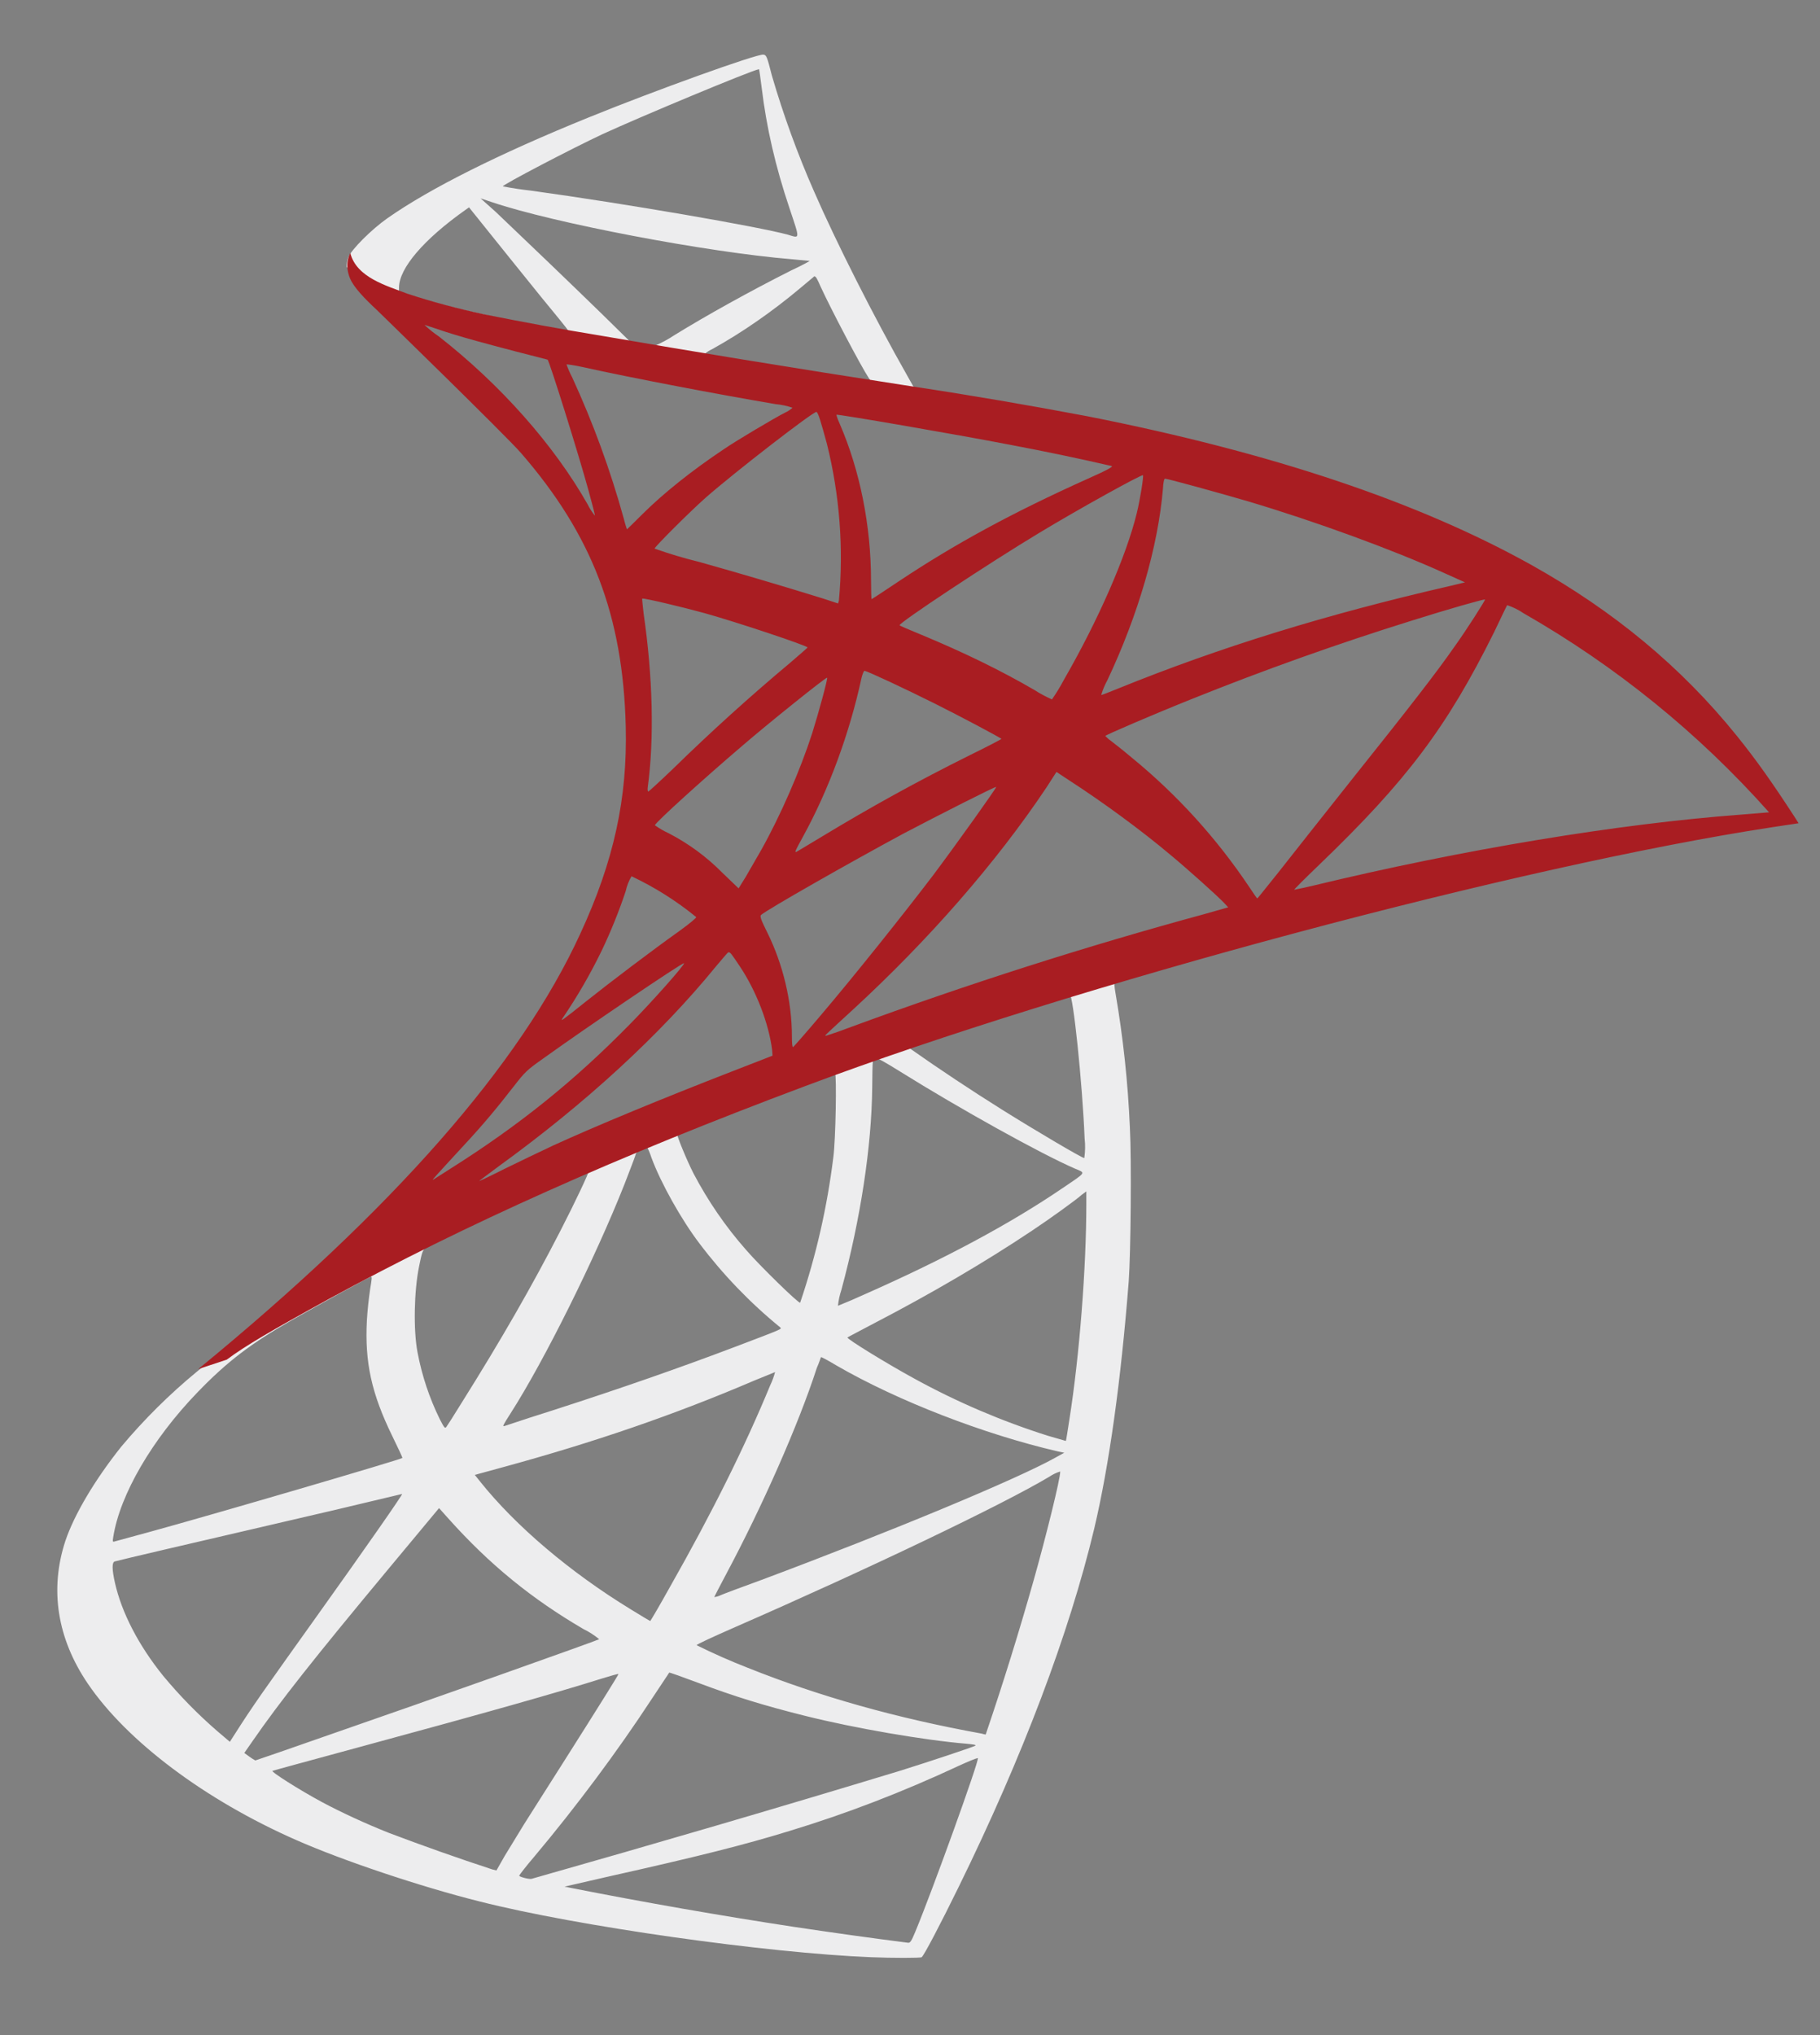 <svg width="17" height="19" viewBox="0 0 17 19" fill="none" xmlns="http://www.w3.org/2000/svg">
<rect x="0" y="0" width="17" height="19" fill="#808080" stroke="none"/>
<path d="M10.805 8.805L7.239 9.966L4.138 11.333L3.27 11.562C3.049 11.771 2.818 11.984 2.566 12.199C2.328 12.406 2.085 12.609 1.838 12.807C1.582 13.018 1.346 13.252 1.133 13.506C0.888 13.813 0.694 14.138 0.61 14.388C0.462 14.84 0.534 15.298 0.821 15.72C1.187 16.258 1.917 16.806 2.769 17.18C3.202 17.371 3.933 17.616 4.482 17.753C5.396 17.985 7.164 18.234 8.137 18.273C8.334 18.281 8.598 18.281 8.609 18.273C8.63 18.258 8.781 17.971 8.956 17.614C9.554 16.395 9.986 15.252 10.22 14.275C10.36 13.683 10.47 12.896 10.543 11.963C10.562 11.702 10.57 10.827 10.554 10.531C10.536 10.108 10.491 9.687 10.419 9.27C10.409 9.214 10.406 9.162 10.411 9.16C10.422 9.152 10.454 9.141 10.894 9.014L10.805 8.805ZM9.991 9.281C10.023 9.281 10.11 10.106 10.131 10.628C10.138 10.689 10.137 10.751 10.128 10.812C10.107 10.812 9.673 10.556 9.363 10.362C9.071 10.179 8.783 9.988 8.501 9.79C8.474 9.77 8.477 9.768 8.698 9.693C9.072 9.566 9.962 9.281 9.991 9.281ZM8.175 9.878C8.199 9.878 8.261 9.913 8.409 10.005C8.964 10.351 9.719 10.771 10.042 10.911C10.142 10.954 10.153 10.938 9.923 11.094C9.433 11.427 8.822 11.755 8.072 12.086C7.991 12.123 7.91 12.158 7.827 12.191C7.832 12.141 7.843 12.091 7.859 12.043C8.04 11.374 8.142 10.696 8.147 10.152C8.15 9.883 8.15 9.883 8.174 9.875C8.17 9.878 8.172 9.878 8.174 9.878L8.175 9.878ZM7.8 10.021C7.816 10.037 7.806 10.639 7.784 10.803C7.727 11.265 7.624 11.72 7.474 12.162C7.463 12.175 7.094 11.814 6.973 11.674C6.779 11.455 6.613 11.213 6.477 10.954C6.415 10.833 6.318 10.596 6.326 10.588C6.369 10.558 7.79 10.01 7.8 10.02V10.021ZM6.038 10.712C6.04 10.712 6.043 10.712 6.046 10.714C6.051 10.72 6.07 10.762 6.086 10.811C6.173 11.046 6.366 11.39 6.534 11.61C6.753 11.9 7.006 12.163 7.288 12.393C7.304 12.409 7.31 12.406 6.87 12.573C6.361 12.766 5.806 12.96 5.17 13.165C5.018 13.213 4.866 13.262 4.714 13.313C4.69 13.321 4.698 13.307 4.768 13.197C5.084 12.705 5.563 11.739 5.833 11.056C5.878 10.938 5.925 10.819 5.933 10.792C5.943 10.755 5.957 10.742 5.992 10.722C6.01 10.717 6.03 10.712 6.038 10.712ZM5.498 10.935C5.506 10.94 5.37 11.228 5.234 11.492C4.973 12 4.687 12.5 4.305 13.108C4.241 13.213 4.178 13.31 4.17 13.321C4.157 13.339 4.151 13.334 4.108 13.25C4.011 13.053 3.941 12.843 3.9 12.626C3.86 12.417 3.868 12.051 3.914 11.826C3.949 11.658 3.946 11.661 4.027 11.621C4.372 11.446 5.487 10.925 5.498 10.935ZM10.147 11.123V11.236C10.147 11.836 10.083 12.659 9.988 13.258C9.972 13.364 9.958 13.45 9.956 13.453C9.956 13.453 9.878 13.431 9.786 13.404C9.357 13.268 8.942 13.091 8.546 12.874C8.285 12.732 7.905 12.498 7.916 12.487C7.918 12.484 8.032 12.425 8.164 12.355C8.692 12.081 9.198 11.785 9.638 11.491C9.802 11.382 10.05 11.204 10.104 11.155L10.147 11.123ZM3.465 11.92C3.476 11.92 3.473 11.942 3.457 12.038C3.443 12.134 3.433 12.23 3.427 12.326C3.406 12.718 3.47 13.01 3.664 13.407C3.718 13.518 3.762 13.61 3.758 13.612C3.74 13.628 1.956 14.15 1.395 14.303L1.072 14.391C1.053 14.398 1.05 14.394 1.058 14.349C1.12 13.954 1.422 13.437 1.842 13.002C2.122 12.711 2.346 12.542 2.729 12.323C3.004 12.168 3.427 11.934 3.459 11.923C3.459 11.92 3.462 11.92 3.465 11.92ZM7.669 12.67C7.671 12.668 7.736 12.702 7.814 12.749C8.39 13.082 9.194 13.391 9.878 13.55L9.941 13.563L9.854 13.611C9.496 13.811 8.318 14.3 7.114 14.75C6.938 14.814 6.766 14.878 6.734 14.892C6.714 14.902 6.693 14.908 6.672 14.911C6.672 14.908 6.72 14.814 6.782 14.698C7.118 14.069 7.458 13.302 7.63 12.77C7.653 12.719 7.666 12.674 7.669 12.67ZM7.24 12.81C7.228 12.853 7.213 12.895 7.194 12.934C6.96 13.502 6.653 14.12 6.259 14.814C6.16 14.992 6.076 15.134 6.074 15.134C6.071 15.134 5.99 15.086 5.893 15.026C5.322 14.677 4.815 14.246 4.483 13.83L4.435 13.77L4.68 13.703C5.558 13.464 6.305 13.206 7.046 12.889L7.24 12.81ZM9.903 13.738C9.906 13.8 9.768 14.354 9.655 14.754C9.518 15.238 9.369 15.718 9.207 16.194C9.195 16.193 9.184 16.19 9.173 16.186C8.373 16.041 7.655 15.839 6.982 15.57C6.821 15.507 6.662 15.437 6.507 15.36C6.502 15.354 6.664 15.28 6.869 15.19C8.094 14.655 9.366 14.048 9.803 13.786C9.834 13.765 9.868 13.749 9.903 13.738ZM3.756 13.948C3.762 13.954 3.419 14.446 2.94 15.116C2.772 15.35 2.578 15.624 2.506 15.726C2.433 15.828 2.322 15.99 2.26 16.086L2.147 16.262L2.026 16.159C1.845 16.002 1.678 15.831 1.525 15.647C1.293 15.36 1.137 15.056 1.074 14.779C1.045 14.65 1.045 14.586 1.072 14.578C1.112 14.566 1.832 14.398 2.506 14.242C2.923 14.146 3.34 14.048 3.756 13.948ZM4.101 14.08L4.187 14.176C4.575 14.61 4.971 14.93 5.451 15.21C5.503 15.235 5.552 15.267 5.597 15.304C5.578 15.317 3.931 15.901 3.169 16.164C2.74 16.315 2.387 16.436 2.385 16.436C2.366 16.426 2.348 16.414 2.33 16.401L2.282 16.366L2.36 16.254C2.614 15.887 2.931 15.486 3.624 14.653L4.101 14.08ZM6.251 15.616C6.254 15.613 6.373 15.656 6.518 15.71C6.869 15.842 7.146 15.926 7.518 16.019C7.976 16.134 8.638 16.248 9.03 16.28C9.089 16.286 9.122 16.29 9.11 16.298C9.092 16.31 8.696 16.442 8.405 16.533C7.262 16.88 6.115 17.215 4.966 17.541C4.939 17.547 4.85 17.522 4.85 17.512C4.85 17.506 4.914 17.423 4.993 17.331C5.381 16.869 5.766 16.353 6.087 15.863C6.175 15.729 6.251 15.618 6.251 15.615V15.616ZM5.777 15.629C5.78 15.632 5.589 15.938 5.254 16.466C5.111 16.689 4.953 16.942 4.896 17.03C4.842 17.117 4.761 17.251 4.715 17.326L4.637 17.463L4.597 17.453C4.274 17.347 3.954 17.234 3.637 17.114C3.414 17.026 3.182 16.918 3.01 16.826C2.794 16.71 2.524 16.538 2.546 16.533C2.551 16.53 2.921 16.43 3.365 16.309C4.546 15.989 5.2 15.804 5.629 15.669C5.707 15.645 5.774 15.626 5.777 15.629ZM9.132 16.414H9.134C9.146 16.442 8.709 17.652 8.55 18.034C8.515 18.119 8.502 18.141 8.482 18.138C8.127 18.093 7.773 18.043 7.418 17.99C6.723 17.884 6.029 17.763 5.338 17.627L5.273 17.614L5.674 17.522C6.537 17.329 6.952 17.224 7.372 17.095C7.903 16.934 8.429 16.732 8.96 16.484C9.043 16.446 9.114 16.417 9.132 16.414Z" fill="#EDEDEE"/>
<path d="M7.13 0.51C7.07 0.502 6.114 0.846 5.497 1.097C4.664 1.435 4.017 1.758 3.618 2.038C3.47 2.142 3.284 2.328 3.254 2.401C3.243 2.43 3.238 2.461 3.238 2.492L3.599 2.834L4.459 3.108L6.505 3.474L8.844 3.874L8.868 3.673C8.86 3.673 8.854 3.67 8.846 3.67L8.539 3.622L8.477 3.512C8.159 2.952 7.809 2.258 7.605 1.79C7.45 1.438 7.318 1.076 7.21 0.706C7.164 0.524 7.158 0.513 7.13 0.51ZM7.086 0.647H7.09C7.092 0.65 7.103 0.726 7.114 0.814C7.159 1.19 7.243 1.554 7.375 1.946C7.474 2.242 7.474 2.226 7.359 2.191C7.084 2.116 5.853 1.903 4.961 1.78C4.872 1.77 4.784 1.757 4.697 1.74C4.686 1.729 5.34 1.387 5.629 1.252C5.997 1.083 7.011 0.661 7.086 0.647ZM4.489 1.852L4.594 1.887C5.166 2.081 6.602 2.355 7.394 2.42L7.562 2.436C7.564 2.438 7.489 2.479 7.392 2.524C7.01 2.716 6.589 2.95 6.298 3.13C6.242 3.167 6.183 3.199 6.122 3.226C6.112 3.226 6.055 3.216 5.996 3.208L5.888 3.192L5.619 2.928C5.291 2.609 4.961 2.293 4.63 1.978L4.489 1.852ZM4.381 1.936L4.761 2.409C4.97 2.67 5.179 2.926 5.226 2.982C5.271 3.038 5.309 3.084 5.306 3.087C5.295 3.095 4.757 2.99 4.47 2.926C4.27 2.883 4.071 2.831 3.875 2.77L3.727 2.722V2.683C3.729 2.503 3.959 2.234 4.347 1.96L4.381 1.936ZM7.61 2.581C7.621 2.581 7.634 2.605 7.666 2.678C7.758 2.88 8.044 3.423 8.114 3.528C8.136 3.563 8.174 3.566 7.793 3.504C6.88 3.356 6.585 3.307 6.585 3.302C6.604 3.286 6.625 3.272 6.648 3.262C6.931 3.106 7.217 2.906 7.47 2.694L7.599 2.586C7.602 2.581 7.607 2.578 7.61 2.581Z" fill="#EDEDEE"/>
<path d="M3.272 2.363C3.272 2.363 3.212 2.458 3.269 2.598C3.304 2.683 3.406 2.788 3.522 2.896C3.522 2.896 4.722 4.063 4.867 4.23C5.53 4.994 5.819 5.746 5.845 6.785C5.861 7.452 5.735 8.038 5.42 8.718C4.859 9.94 3.676 11.287 1.852 12.782L2.118 12.694C2.291 12.565 2.525 12.428 3.075 12.126C4.344 11.433 5.772 10.795 7.524 10.139C10.046 9.192 14.194 8.083 16.554 7.723L16.8 7.686L16.762 7.626C16.546 7.294 16.398 7.086 16.22 6.866C15.703 6.226 15.075 5.706 14.307 5.276C13.251 4.687 11.884 4.227 10.155 3.886C9.615 3.784 9.073 3.691 8.529 3.609C7.295 3.418 6.497 3.286 5.619 3.135C5.251 3.075 4.884 3.007 4.519 2.934C4.278 2.882 4.039 2.819 3.805 2.742C3.611 2.667 3.331 2.592 3.272 2.363ZM3.967 3.035C3.969 3.033 4.012 3.049 4.069 3.067C4.172 3.103 4.304 3.143 4.46 3.186C4.578 3.218 4.697 3.25 4.816 3.281C4.977 3.321 5.112 3.358 5.115 3.358C5.134 3.378 5.406 4.246 5.497 4.579C5.532 4.706 5.56 4.814 5.556 4.814C5.53 4.781 5.507 4.746 5.489 4.709C5.174 4.154 4.676 3.592 4.099 3.141C4.052 3.109 4.008 3.074 3.967 3.036V3.035ZM5.292 3.402C5.306 3.402 5.365 3.41 5.438 3.426C5.896 3.528 6.718 3.684 7.244 3.773C7.298 3.778 7.351 3.789 7.403 3.807C7.381 3.826 7.357 3.842 7.33 3.854C7.241 3.899 6.882 4.111 6.764 4.192C6.465 4.391 6.196 4.606 6.001 4.8C5.924 4.878 5.856 4.942 5.856 4.942C5.856 4.942 5.84 4.897 5.826 4.84C5.701 4.388 5.54 3.948 5.344 3.522C5.323 3.482 5.305 3.441 5.29 3.398C5.29 3.404 5.29 3.402 5.292 3.402ZM7.626 3.846C7.642 3.85 7.669 3.942 7.724 4.144C7.843 4.622 7.881 5.117 7.836 5.607L7.828 5.634L7.688 5.588C7.304 5.469 6.918 5.355 6.53 5.246C6.389 5.212 6.251 5.17 6.114 5.122C6.114 5.106 6.448 4.773 6.592 4.646C6.864 4.407 7.602 3.837 7.626 3.846ZM7.812 3.872C7.82 3.864 8.928 4.055 9.432 4.152C9.75 4.212 10.068 4.278 10.384 4.351C10.4 4.356 10.343 4.389 10.162 4.469C9.451 4.789 8.922 5.077 8.397 5.426C8.26 5.518 8.144 5.594 8.141 5.594C8.139 5.594 8.136 5.515 8.136 5.422C8.136 4.91 8.033 4.394 7.844 3.958C7.831 3.93 7.82 3.902 7.812 3.872ZM10.676 4.437C10.684 4.445 10.65 4.663 10.618 4.792C10.52 5.192 10.26 5.787 9.938 6.346C9.904 6.41 9.867 6.471 9.826 6.53C9.77 6.505 9.715 6.476 9.664 6.443C9.352 6.261 8.996 6.088 8.608 5.927C8.5 5.882 8.405 5.843 8.403 5.838C8.384 5.822 9.251 5.249 9.709 4.974C10.073 4.754 10.665 4.426 10.676 4.437ZM10.882 4.469C10.906 4.469 11.396 4.604 11.652 4.679C12.286 4.867 13.013 5.134 13.488 5.349L13.684 5.437L13.547 5.47C12.388 5.736 11.396 6.042 10.44 6.43C10.361 6.462 10.292 6.489 10.286 6.489C10.3 6.441 10.319 6.395 10.343 6.352C10.631 5.742 10.817 5.104 10.863 4.56C10.865 4.51 10.873 4.469 10.882 4.469ZM5.999 5.589C6.007 5.58 6.381 5.669 6.583 5.725C6.891 5.811 7.543 6.029 7.543 6.045C7.543 6.048 7.471 6.11 7.384 6.185C7.005 6.502 6.638 6.834 6.284 7.18C6.163 7.296 6.06 7.39 6.056 7.39C6.05 7.39 6.048 7.374 6.05 7.353C6.112 6.901 6.098 6.32 6.012 5.73C6.004 5.655 5.996 5.591 5.999 5.589ZM13.871 5.597C13.876 5.602 13.698 5.882 13.584 6.04C13.423 6.271 13.186 6.578 12.649 7.25C12.367 7.606 12.049 8.006 11.944 8.141C11.836 8.275 11.747 8.388 11.744 8.388C11.741 8.388 11.707 8.34 11.668 8.28C11.365 7.828 10.998 7.423 10.577 7.078C10.512 7.023 10.445 6.969 10.377 6.917C10.358 6.904 10.34 6.888 10.324 6.871C10.324 6.863 10.782 6.666 11.13 6.527C11.807 6.255 12.494 6.01 13.191 5.793C13.517 5.69 13.865 5.591 13.871 5.597ZM14.078 5.65C14.132 5.668 14.184 5.693 14.232 5.726C15.091 6.217 15.866 6.844 16.524 7.584L16.256 7.606C15.12 7.691 13.668 7.93 12.272 8.267C12.211 8.282 12.15 8.295 12.089 8.307C12.084 8.307 12.188 8.202 12.321 8.075C13.14 7.288 13.515 6.79 13.956 5.902C14.019 5.771 14.072 5.658 14.078 5.65C14.075 5.65 14.075 5.65 14.078 5.65ZM8.076 6.263C8.114 6.271 8.464 6.435 8.728 6.567C8.971 6.688 9.335 6.882 9.354 6.898C9.356 6.901 9.227 6.968 9.068 7.046C8.561 7.298 8.128 7.538 7.675 7.812C7.545 7.89 7.438 7.955 7.435 7.955C7.424 7.955 7.427 7.944 7.5 7.812C7.742 7.372 7.936 6.844 8.047 6.33C8.057 6.29 8.068 6.263 8.076 6.263ZM7.726 6.327C7.734 6.335 7.643 6.666 7.586 6.847C7.476 7.188 7.29 7.616 7.109 7.938L6.966 8.186L6.899 8.294L6.748 8.149C6.601 8 6.432 7.876 6.247 7.78C6.201 7.759 6.158 7.734 6.117 7.705C6.117 7.683 6.578 7.266 6.931 6.965C7.184 6.747 7.718 6.319 7.726 6.327ZM9.868 7.207L10 7.294C10.302 7.49 10.658 7.75 10.93 7.979C11.084 8.106 11.38 8.371 11.44 8.436L11.472 8.471L11.254 8.533C10.139 8.836 9.037 9.188 7.952 9.587C7.874 9.617 7.795 9.645 7.716 9.67C7.7 9.67 7.686 9.684 7.964 9.429C8.675 8.775 9.305 8.054 9.774 7.353L9.868 7.207ZM9.305 7.347C9.311 7.353 8.941 7.871 8.721 8.165C8.456 8.514 7.988 9.101 7.664 9.482C7.529 9.642 7.413 9.773 7.408 9.776C7.4 9.778 7.397 9.738 7.397 9.676C7.397 9.35 7.314 9.004 7.168 8.708C7.106 8.584 7.096 8.554 7.109 8.542C7.16 8.495 7.944 8.049 8.44 7.782C8.775 7.606 9.296 7.342 9.305 7.347ZM5.899 8.181C6.115 8.283 6.318 8.411 6.503 8.562C6.508 8.568 6.438 8.625 6.346 8.692C6.09 8.874 5.702 9.168 5.476 9.348C5.239 9.537 5.231 9.542 5.258 9.502C5.393 9.303 5.513 9.096 5.618 8.88C5.702 8.706 5.786 8.498 5.845 8.318C5.855 8.27 5.874 8.223 5.899 8.181ZM6.807 8.891C6.82 8.888 6.837 8.912 6.909 9.02C7.063 9.249 7.181 9.555 7.212 9.802L7.216 9.856L6.848 9.999C6.188 10.255 5.578 10.507 5.166 10.695C5.05 10.75 4.848 10.846 4.716 10.911C4.584 10.978 4.476 11.029 4.476 11.026C4.476 11.024 4.56 10.962 4.662 10.886C5.468 10.302 6.166 9.662 6.688 9.022C6.745 8.955 6.796 8.894 6.802 8.891H6.807ZM6.389 8.993C6.4 9.004 6.093 9.35 5.883 9.563C5.363 10.093 4.848 10.507 4.209 10.91L4.048 11.013C4.028 11.024 4.053 10.997 4.333 10.693C4.511 10.502 4.645 10.341 4.8 10.141C4.902 10.01 4.92 9.991 5.069 9.886C5.465 9.601 6.379 8.982 6.389 8.993Z" fill="#A91D22"/>
</svg>
